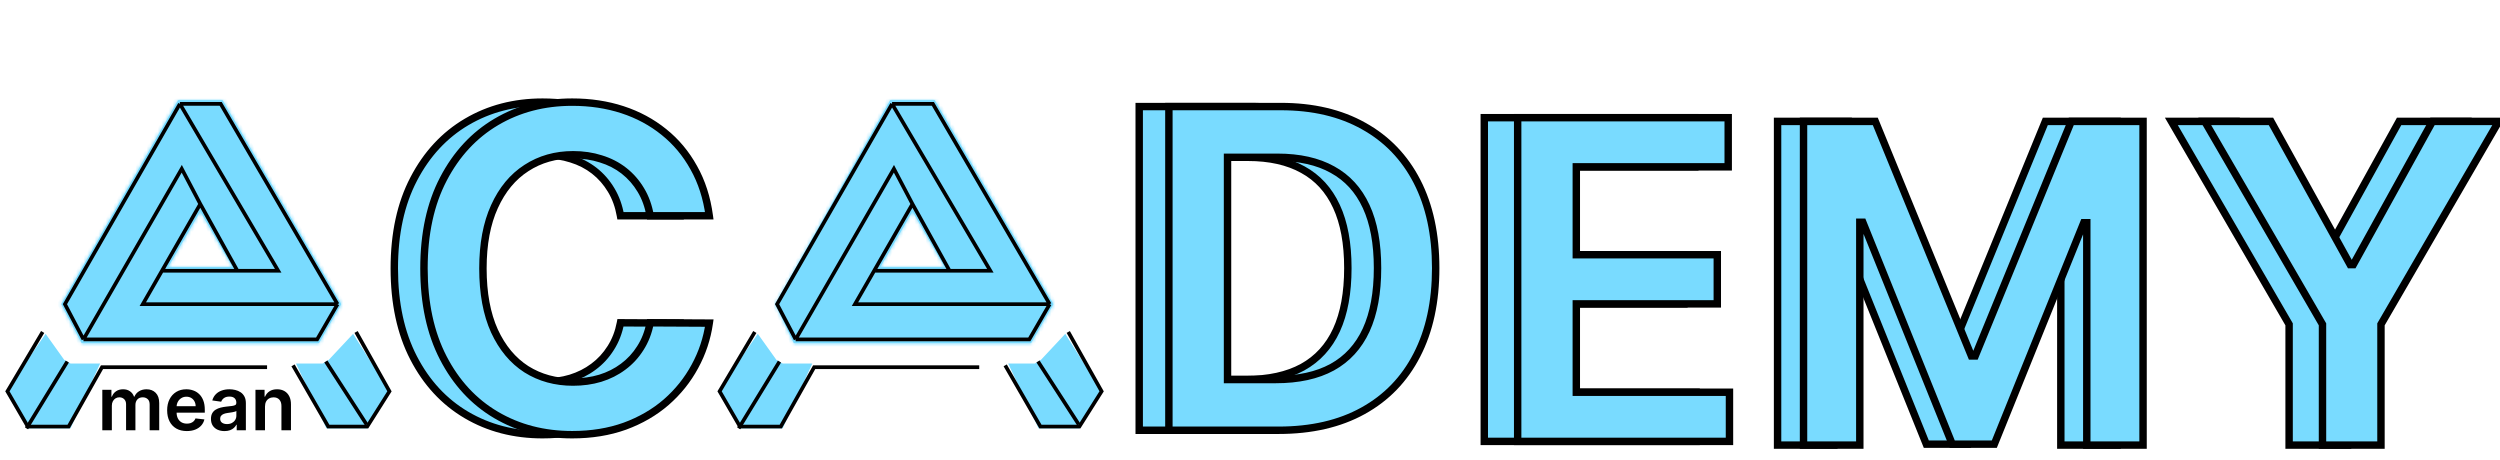 <svg width="674" height="124" viewBox="0 0 674 124" fill="none" xmlns="http://www.w3.org/2000/svg">
<mask id="path-1-inside-1_7_23" fill="#79dbff">
<path fill-rule="evenodd" clip-rule="evenodd" d="M60 27H48L16.5 82L22 92.5H86L92 82L60 27ZM62.66 72L54 57L45.34 72H62.66Z"/>
</mask>
<path fill-rule="evenodd" clip-rule="evenodd" d="M60 27H48L16.5 82L22 92.5H86L92 82L60 27ZM62.66 72L54 57L45.34 72H62.66Z" fill="#79dbff"/>
<path d="M48 27V26H47.42L47.132 26.503L48 27ZM60 27L60.864 26.497L60.575 26H60V27ZM16.5 82L15.632 81.503L15.36 81.979L15.614 82.464L16.5 82ZM22 92.5L21.114 92.964L21.395 93.5H22V92.5ZM86 92.5V93.5H86.58L86.868 92.996L86 92.5ZM92 82L92.868 82.496L93.154 81.996L92.864 81.497L92 82ZM54 57L54.866 56.5L54 55L53.134 56.5L54 57ZM62.66 72V73H64.392L63.526 71.5L62.66 72ZM45.34 72L44.474 71.5L43.608 73H45.34V72ZM48 28H60V26H48V28ZM17.368 82.497L48.868 27.497L47.132 26.503L15.632 81.503L17.368 82.497ZM22.886 92.036L17.386 81.536L15.614 82.464L21.114 92.964L22.886 92.036ZM86 91.5H22V93.5H86V91.5ZM91.132 81.504L85.132 92.004L86.868 92.996L92.868 82.496L91.132 81.504ZM59.136 27.503L91.136 82.503L92.864 81.497L60.864 26.497L59.136 27.503ZM53.134 57.5L61.794 72.5L63.526 71.5L54.866 56.5L53.134 57.5ZM46.206 72.5L54.866 57.5L53.134 56.5L44.474 71.5L46.206 72.5ZM62.66 71H45.34V73H62.66V71Z" fill="#79dbff" mask="url(#path-1-inside-1_7_23)"/>
<mask id="path-3-inside-2_7_23" fill="#79dbff">
<path fill-rule="evenodd" clip-rule="evenodd" d="M252 27H240L209 82L214 92.5H278L284 82L252 27ZM254.66 72L246 57L237.34 72H254.66Z"/>
</mask>
<path fill-rule="evenodd" clip-rule="evenodd" d="M252 27H240L209 82L214 92.5H278L284 82L252 27ZM254.66 72L246 57L237.34 72H254.66Z" fill="#79dbff"/>
<path d="M240 27V26H239.416L239.129 26.509L240 27ZM252 27L252.864 26.497L252.575 26H252V27ZM209 82L208.129 81.509L207.874 81.961L208.097 82.43L209 82ZM214 92.5L213.097 92.93L213.369 93.5H214V92.5ZM278 92.5V93.5H278.58L278.868 92.996L278 92.5ZM284 82L284.868 82.496L285.154 81.996L284.864 81.497L284 82ZM246 57L246.866 56.5L246 55L245.134 56.5L246 57ZM254.66 72V73H256.392L255.526 71.5L254.66 72ZM237.34 72L236.474 71.5L235.608 73H237.34V72ZM240 28H252V26H240V28ZM209.871 82.491L240.871 27.491L239.129 26.509L208.129 81.509L209.871 82.491ZM214.903 92.07L209.903 81.57L208.097 82.43L213.097 92.93L214.903 92.07ZM278 91.5H214V93.5H278V91.5ZM283.132 81.504L277.132 92.004L278.868 92.996L284.868 82.496L283.132 81.504ZM251.136 27.503L283.136 82.503L284.864 81.497L252.864 26.497L251.136 27.503ZM245.134 57.5L253.794 72.5L255.526 71.5L246.866 56.5L245.134 57.5ZM238.206 72.5L246.866 57.5L245.134 56.5L236.474 71.5L238.206 72.5ZM254.66 71H237.34V73H254.66V71Z" fill="#79dbff" mask="url(#path-3-inside-2_7_23)"/>
<path d="M204.305 90.867L208.893 97.291L208.955 97.377L209.046 97.431L210.746 98.431L210.864 98.5H211H218.222L210.679 115H199.783L194.095 105.52L204.305 90.867Z" fill="#79dbff" stroke="#79dbff"/>
<path d="M12.305 90.867L16.893 97.291L16.955 97.377L17.047 97.431L18.747 98.431L18.864 98.5H19H26.222L18.679 115H7.783L2.095 105.52L12.305 90.867Z" fill="#79dbff" stroke="#79dbff"/>
<path d="M287.123 90.814L281.015 97.342L280.968 97.392L280.909 97.428L279.259 98.428L279.14 98.5H279H272.586L280.318 115H290.717L296.413 105.507L287.123 90.814Z" fill="#79dbff" stroke="#79dbff"/>
<path d="M95.123 90.814L89.015 97.342L88.968 97.392L88.909 97.428L87.259 98.428L87.14 98.5H87H80.587L88.318 115H98.717L104.413 105.507L95.123 90.814Z" fill="#79dbff" stroke="#79dbff"/>
<line x1="199.147" y1="115.479" x2="210.147" y2="97.479" stroke="black" strokeWidth="2"/>
<line x1="7.147" y1="115.479" x2="18.147" y2="97.479" stroke="black" strokeWidth="2"/>
<line y1="-1" x2="20.248" y2="-1" transform="matrix(-0.543 -0.84 -0.84 0.543 290 115)" stroke="black" strokeWidth="2"/>
<line y1="-1" x2="20.248" y2="-1" transform="matrix(-0.543 -0.84 -0.84 0.543 98 115)" stroke="black" strokeWidth="2"/>
<path d="M183.22 58.173H167.282C166.828 55.56 165.99 53.244 164.768 51.227C163.547 49.182 162.027 47.449 160.208 46.028C158.39 44.608 156.316 43.543 153.987 42.832C151.686 42.094 149.2 41.724 146.529 41.724C141.785 41.724 137.581 42.918 133.916 45.304C130.251 47.662 127.382 51.128 125.308 55.702C123.234 60.247 122.197 65.801 122.197 72.364C122.197 79.04 123.234 84.665 125.308 89.239C127.41 93.784 130.279 97.222 133.916 99.551C137.581 101.852 141.771 103.003 146.487 103.003C149.1 103.003 151.544 102.662 153.816 101.98C156.118 101.27 158.177 100.233 159.995 98.869C161.842 97.506 163.39 95.829 164.64 93.841C165.919 91.852 166.799 89.579 167.282 87.023L183.22 87.108C182.623 91.256 181.331 95.148 179.342 98.784C177.382 102.42 174.811 105.631 171.629 108.415C168.447 111.17 164.726 113.33 160.464 114.892C156.203 116.426 151.473 117.193 146.274 117.193C138.603 117.193 131.757 115.418 125.734 111.866C119.711 108.315 114.967 103.188 111.501 96.483C108.035 89.778 106.302 81.739 106.302 72.364C106.302 62.96 108.049 54.92 111.544 48.244C115.038 41.54 119.797 36.412 125.819 32.861C131.842 29.31 138.66 27.534 146.274 27.534C151.132 27.534 155.649 28.216 159.825 29.579C164.001 30.943 167.723 32.946 170.99 35.588C174.257 38.202 176.941 41.412 179.044 45.219C181.174 48.997 182.566 53.315 183.22 58.173Z" fill="#79dbff"/>
<path d="M183.22 58.173V59.173H184.363L184.211 58.04L183.22 58.173ZM167.282 58.173L166.297 58.345L166.441 59.173H167.282V58.173ZM164.768 51.227L163.91 51.74L163.913 51.745L164.768 51.227ZM160.208 46.028L160.824 45.24L160.208 46.028ZM153.987 42.832L153.681 43.785L153.688 43.787L153.695 43.789L153.987 42.832ZM133.916 45.304L134.457 46.145L134.462 46.142L133.916 45.304ZM125.308 55.702L126.218 56.117L126.219 56.115L125.308 55.702ZM125.308 89.239L124.397 89.652L124.4 89.658L125.308 89.239ZM133.916 99.551L133.376 100.393L133.384 100.398L133.916 99.551ZM153.816 101.98L154.104 102.938L154.111 102.936L153.816 101.98ZM159.995 98.869L159.401 98.065L159.395 98.069L159.995 98.869ZM164.64 93.841L163.799 93.3L163.794 93.309L164.64 93.841ZM167.282 87.023L167.288 86.023L166.454 86.018L166.3 86.837L167.282 87.023ZM183.22 87.108L184.21 87.25L184.373 86.114L183.225 86.108L183.22 87.108ZM179.342 98.784L178.465 98.304L178.462 98.31L179.342 98.784ZM171.629 108.415L172.284 109.171L172.287 109.167L171.629 108.415ZM160.464 114.892L160.803 115.833L160.808 115.831L160.464 114.892ZM125.734 111.866L126.242 111.005L125.734 111.866ZM111.501 96.483L110.613 96.942L111.501 96.483ZM111.544 48.244L112.43 48.708L112.43 48.706L111.544 48.244ZM125.819 32.861L125.311 31.999L125.819 32.861ZM159.825 29.579L160.135 28.629H160.135L159.825 29.579ZM170.99 35.588L170.361 36.366L170.365 36.369L170.99 35.588ZM179.044 45.219L178.168 45.702L178.173 45.71L179.044 45.219ZM183.22 57.173H167.282V59.173H183.22V57.173ZM168.268 58.002C167.794 55.281 166.917 52.845 165.623 50.709L163.913 51.745C165.062 53.643 165.861 55.838 166.297 58.345L168.268 58.002ZM165.627 50.715C164.344 48.567 162.743 46.739 160.824 45.24L159.593 46.816C161.311 48.158 162.749 49.797 163.91 51.74L165.627 50.715ZM160.824 45.24C158.904 43.74 156.719 42.62 154.278 41.876L153.695 43.789C155.914 44.465 157.877 45.476 159.593 46.816L160.824 45.24ZM154.292 41.88C151.883 41.107 149.293 40.724 146.529 40.724V42.724C149.107 42.724 151.489 43.081 153.681 43.785L154.292 41.88ZM146.529 40.724C141.609 40.724 137.211 41.965 133.37 44.466L134.462 46.142C137.95 43.87 141.962 42.724 146.529 42.724V40.724ZM133.375 44.463C129.525 46.94 126.538 50.567 124.397 55.289L126.219 56.115C128.225 51.689 130.978 48.384 134.457 46.145L133.375 44.463ZM124.398 55.287C122.249 59.996 121.197 65.701 121.197 72.364H123.197C123.197 65.901 124.219 60.498 126.218 56.117L124.398 55.287ZM121.197 72.364C121.197 79.138 122.248 84.913 124.397 89.652L126.219 88.826C124.22 84.417 123.197 78.942 123.197 72.364H121.197ZM124.4 89.658C126.569 94.349 129.555 97.945 133.376 100.393L134.455 98.709C131.004 96.498 128.251 93.22 126.216 88.819L124.4 89.658ZM133.384 100.398C137.222 102.808 141.6 104.003 146.487 104.003V102.003C141.942 102.003 137.939 100.896 134.448 98.704L133.384 100.398ZM146.487 104.003C149.188 104.003 151.729 103.65 154.104 102.938L153.529 101.022C151.358 101.673 149.013 102.003 146.487 102.003V104.003ZM154.111 102.936C156.516 102.194 158.68 101.106 160.595 99.669L159.395 98.069C157.675 99.36 155.719 100.346 153.521 101.025L154.111 102.936ZM160.589 99.674C162.539 98.234 164.172 96.465 165.487 94.373L163.794 93.309C162.609 95.194 161.145 96.777 159.401 98.065L160.589 99.674ZM165.481 94.382C166.836 92.274 167.761 89.879 168.265 87.208L166.3 86.837C165.838 89.28 165.001 91.43 163.799 93.3L165.481 94.382ZM167.277 88.023L183.214 88.108L183.225 86.108L167.288 86.023L167.277 88.023ZM182.23 86.966C181.65 90.996 180.395 94.774 178.465 98.304L180.219 99.264C182.266 95.522 183.596 91.515 184.21 87.25L182.23 86.966ZM178.462 98.31C176.56 101.838 174.064 104.955 170.97 107.662L172.287 109.167C175.557 106.306 178.204 103.003 180.222 99.259L178.462 98.31ZM170.974 107.659C167.891 110.329 164.276 112.429 160.12 113.953L160.808 115.831C165.175 114.23 169.003 112.012 172.284 109.171L170.974 107.659ZM160.125 113.951C155.987 115.441 151.374 116.193 146.274 116.193V118.193C151.571 118.193 156.418 117.411 160.803 115.833L160.125 113.951ZM146.274 116.193C138.764 116.193 132.096 114.457 126.242 111.005L125.226 112.728C131.417 116.378 138.443 118.193 146.274 118.193V116.193ZM126.242 111.005C120.394 107.557 115.776 102.575 112.389 96.024L110.613 96.942C114.158 103.8 119.028 109.074 125.226 112.728L126.242 111.005ZM112.389 96.024C109.013 89.491 107.302 81.617 107.302 72.364H105.302C105.302 81.861 107.058 90.065 110.613 96.942L112.389 96.024ZM107.302 72.364C107.302 63.083 109.027 55.21 112.43 48.708L110.658 47.781C107.072 54.631 105.302 62.838 105.302 72.364H107.302ZM112.43 48.706C115.846 42.154 120.479 37.171 126.327 33.722L125.311 31.999C119.114 35.653 114.23 40.926 110.657 47.782L112.43 48.706ZM126.327 33.722C132.182 30.27 138.822 28.534 146.274 28.534V26.534C138.498 26.534 131.501 28.349 125.311 31.999L126.327 33.722ZM146.274 28.534C151.037 28.534 155.449 29.203 159.515 30.53L160.135 28.629C155.849 27.229 151.226 26.534 146.274 26.534V28.534ZM159.515 30.53C163.58 31.858 167.193 33.804 170.361 36.366L171.619 34.81C168.252 32.088 164.422 30.029 160.135 28.629L159.515 30.53ZM170.365 36.369C173.526 38.898 176.127 42.005 178.168 45.702L179.919 44.735C177.756 40.819 174.988 37.506 171.614 34.807L170.365 36.369ZM178.173 45.71C180.233 49.364 181.59 53.558 182.229 58.307L184.211 58.04C183.543 53.072 182.115 48.63 179.915 44.728L178.173 45.71Z" fill="black"/>
<path d="M191.22 58.173H175.282C174.828 55.56 173.99 53.244 172.768 51.227C171.547 49.182 170.027 47.449 168.208 46.028C166.39 44.608 164.316 43.543 161.987 42.832C159.686 42.094 157.2 41.724 154.529 41.724C149.785 41.724 145.581 42.918 141.916 45.304C138.251 47.662 135.382 51.128 133.308 55.702C131.234 60.247 130.197 65.801 130.197 72.364C130.197 79.04 131.234 84.665 133.308 89.239C135.41 93.784 138.279 97.222 141.916 99.551C145.581 101.852 149.771 103.003 154.487 103.003C157.1 103.003 159.544 102.662 161.816 101.98C164.118 101.27 166.177 100.233 167.995 98.869C169.842 97.506 171.39 95.829 172.64 93.841C173.919 91.852 174.799 89.579 175.282 87.023L191.22 87.108C190.623 91.256 189.331 95.148 187.342 98.784C185.382 102.42 182.811 105.631 179.629 108.415C176.447 111.17 172.726 113.33 168.464 114.892C164.203 116.426 159.473 117.193 154.274 117.193C146.603 117.193 139.757 115.418 133.734 111.866C127.711 108.315 122.967 103.188 119.501 96.483C116.035 89.778 114.302 81.739 114.302 72.364C114.302 62.96 116.049 54.92 119.544 48.244C123.038 41.54 127.797 36.412 133.819 32.861C139.842 29.31 146.66 27.534 154.274 27.534C159.132 27.534 163.649 28.216 167.825 29.579C172.001 30.943 175.723 32.946 178.99 35.588C182.257 38.202 184.941 41.412 187.044 45.219C189.174 48.997 190.566 53.315 191.22 58.173Z" fill="#79dbff"/>
<path d="M191.22 58.173V59.173H192.363L192.211 58.04L191.22 58.173ZM175.282 58.173L174.297 58.345L174.441 59.173H175.282V58.173ZM172.768 51.227L171.91 51.74L171.913 51.745L172.768 51.227ZM168.208 46.028L168.824 45.24L168.208 46.028ZM161.987 42.832L161.681 43.785L161.688 43.787L161.695 43.789L161.987 42.832ZM141.916 45.304L142.457 46.145L142.462 46.142L141.916 45.304ZM133.308 55.702L134.218 56.117L134.219 56.115L133.308 55.702ZM133.308 89.239L132.397 89.652L132.4 89.658L133.308 89.239ZM141.916 99.551L141.376 100.393L141.384 100.398L141.916 99.551ZM161.816 101.98L162.104 102.938L162.111 102.936L161.816 101.98ZM167.995 98.869L167.401 98.065L167.395 98.069L167.995 98.869ZM172.64 93.841L171.799 93.3L171.794 93.309L172.64 93.841ZM175.282 87.023L175.288 86.023L174.454 86.018L174.3 86.837L175.282 87.023ZM191.22 87.108L192.21 87.25L192.373 86.114L191.225 86.108L191.22 87.108ZM187.342 98.784L186.465 98.304L186.462 98.31L187.342 98.784ZM179.629 108.415L180.284 109.171L180.287 109.167L179.629 108.415ZM168.464 114.892L168.803 115.833L168.808 115.831L168.464 114.892ZM133.734 111.866L134.242 111.005L133.734 111.866ZM119.501 96.483L118.613 96.942L119.501 96.483ZM119.544 48.244L120.43 48.708L120.43 48.706L119.544 48.244ZM133.819 32.861L133.311 31.999L133.819 32.861ZM167.825 29.579L168.135 28.629H168.135L167.825 29.579ZM178.99 35.588L178.361 36.366L178.365 36.369L178.99 35.588ZM187.044 45.219L186.168 45.702L186.173 45.71L187.044 45.219ZM191.22 57.173H175.282V59.173H191.22V57.173ZM176.268 58.002C175.794 55.281 174.917 52.845 173.623 50.709L171.913 51.745C173.062 53.643 173.861 55.838 174.297 58.345L176.268 58.002ZM173.627 50.715C172.344 48.567 170.743 46.739 168.824 45.24L167.593 46.816C169.311 48.158 170.749 49.797 171.91 51.74L173.627 50.715ZM168.824 45.24C166.904 43.74 164.719 42.62 162.278 41.876L161.695 43.789C163.914 44.465 165.877 45.476 167.593 46.816L168.824 45.24ZM162.292 41.88C159.883 41.107 157.293 40.724 154.529 40.724V42.724C157.107 42.724 159.489 43.081 161.681 43.785L162.292 41.88ZM154.529 40.724C149.609 40.724 145.211 41.965 141.37 44.466L142.462 46.142C145.95 43.87 149.962 42.724 154.529 42.724V40.724ZM141.375 44.463C137.525 46.94 134.538 50.567 132.397 55.289L134.219 56.115C136.225 51.689 138.978 48.384 142.457 46.145L141.375 44.463ZM132.398 55.287C130.249 59.996 129.197 65.701 129.197 72.364H131.197C131.197 65.901 132.219 60.498 134.218 56.117L132.398 55.287ZM129.197 72.364C129.197 79.138 130.248 84.913 132.397 89.652L134.219 88.826C132.22 84.417 131.197 78.942 131.197 72.364H129.197ZM132.4 89.658C134.569 94.349 137.555 97.945 141.376 100.393L142.455 98.709C139.004 96.498 136.251 93.22 134.216 88.819L132.4 89.658ZM141.384 100.398C145.222 102.808 149.6 104.003 154.487 104.003V102.003C149.942 102.003 145.939 100.896 142.448 98.704L141.384 100.398ZM154.487 104.003C157.188 104.003 159.729 103.65 162.104 102.938L161.529 101.022C159.358 101.673 157.013 102.003 154.487 102.003V104.003ZM162.111 102.936C164.516 102.194 166.68 101.106 168.595 99.669L167.395 98.069C165.675 99.36 163.719 100.346 161.521 101.025L162.111 102.936ZM168.589 99.674C170.539 98.234 172.172 96.465 173.487 94.373L171.794 93.309C170.609 95.194 169.145 96.777 167.401 98.065L168.589 99.674ZM173.481 94.382C174.836 92.274 175.761 89.879 176.265 87.208L174.3 86.837C173.838 89.28 173.001 91.43 171.799 93.3L173.481 94.382ZM175.277 88.023L191.214 88.108L191.225 86.108L175.288 86.023L175.277 88.023ZM190.23 86.966C189.65 90.996 188.395 94.774 186.465 98.304L188.219 99.264C190.266 95.522 191.596 91.515 192.21 87.25L190.23 86.966ZM186.462 98.31C184.56 101.838 182.064 104.955 178.97 107.662L180.287 109.167C183.557 106.306 186.204 103.003 188.222 99.259L186.462 98.31ZM178.974 107.659C175.891 110.329 172.276 112.429 168.12 113.953L168.808 115.831C173.175 114.23 177.003 112.012 180.284 109.171L178.974 107.659ZM168.125 113.951C163.987 115.441 159.374 116.193 154.274 116.193V118.193C159.571 118.193 164.418 117.411 168.803 115.833L168.125 113.951ZM154.274 116.193C146.764 116.193 140.096 114.457 134.242 111.005L133.226 112.728C139.417 116.378 146.443 118.193 154.274 118.193V116.193ZM134.242 111.005C128.394 107.557 123.776 102.575 120.389 96.024L118.613 96.942C122.158 103.8 127.028 109.074 133.226 112.728L134.242 111.005ZM120.389 96.024C117.013 89.491 115.302 81.617 115.302 72.364H113.302C113.302 81.861 115.058 90.065 118.613 96.942L120.389 96.024ZM115.302 72.364C115.302 63.083 117.027 55.21 120.43 48.708L118.658 47.781C115.072 54.631 113.302 62.838 113.302 72.364H115.302ZM120.43 48.706C123.846 42.154 128.479 37.171 134.327 33.722L133.311 31.999C127.114 35.653 122.23 40.926 118.657 47.782L120.43 48.706ZM134.327 33.722C140.182 30.27 146.822 28.534 154.274 28.534V26.534C146.498 26.534 139.501 28.349 133.311 31.999L134.327 33.722ZM154.274 28.534C159.037 28.534 163.449 29.203 167.515 30.53L168.135 28.629C163.849 27.229 159.226 26.534 154.274 26.534V28.534ZM167.515 30.53C171.58 31.858 175.193 33.804 178.361 36.366L179.619 34.81C176.252 32.088 172.422 30.029 168.135 28.629L167.515 30.53ZM178.365 36.369C181.526 38.898 184.127 42.005 186.168 45.702L187.919 44.735C185.756 40.819 182.988 37.506 179.614 34.807L178.365 36.369ZM186.173 45.71C188.233 49.364 189.59 53.558 190.229 58.307L192.211 58.04C191.543 53.072 190.115 48.63 187.915 44.728L186.173 45.71Z" fill="black"/>
<path d="M336.705 116H307.131V28.727H337.302C345.967 28.727 353.41 30.474 359.631 33.969C365.881 37.435 370.683 42.42 374.035 48.926C377.387 55.432 379.063 63.216 379.063 72.278C379.063 81.369 377.373 89.182 373.992 95.716C370.64 102.25 365.796 107.264 359.461 110.759C353.154 114.253 345.569 116 336.705 116ZM322.941 102.321H335.938C342.018 102.321 347.089 101.213 351.151 98.997C355.214 96.753 358.268 93.415 360.313 88.983C362.359 84.523 363.381 78.954 363.381 72.278C363.381 65.602 362.359 60.062 360.313 55.659C358.268 51.227 355.242 47.918 351.237 45.73C347.259 43.514 342.316 42.406 336.407 42.406H322.941V102.321Z" fill="#79dbff"/>
<path d="M307.131 116H306.131V117H307.131V116ZM307.131 28.727V27.727H306.131V28.727H307.131ZM359.631 33.969L359.142 34.841L359.146 34.843L359.631 33.969ZM374.035 48.926L373.146 49.384L374.035 48.926ZM373.992 95.716L373.104 95.256L373.102 95.259L373.992 95.716ZM359.461 110.759L358.978 109.883L358.976 109.884L359.461 110.759ZM322.941 102.321H321.941V103.321H322.941V102.321ZM351.151 98.997L351.63 99.875L351.635 99.873L351.151 98.997ZM360.313 88.983L361.221 89.402L361.222 89.4L360.313 88.983ZM360.313 55.659L359.405 56.078L359.406 56.08L360.313 55.659ZM351.237 45.73L350.75 46.604L350.757 46.608L351.237 45.73ZM322.941 42.406V41.406H321.941V42.406H322.941ZM336.705 115H307.131V117H336.705V115ZM308.131 116V28.727H306.131V116H308.131ZM307.131 29.727H337.302V27.727H307.131V29.727ZM337.302 29.727C345.832 29.727 353.099 31.447 359.142 34.841L360.121 33.097C353.721 29.502 346.102 27.727 337.302 27.727V29.727ZM359.146 34.843C365.219 38.211 369.882 43.05 373.146 49.384L374.924 48.468C371.483 41.791 366.544 36.658 360.116 33.094L359.146 34.843ZM373.146 49.384C376.41 55.718 378.063 63.338 378.063 72.278H380.063C380.063 63.094 378.364 55.145 374.924 48.468L373.146 49.384ZM378.063 72.278C378.063 81.246 376.396 88.894 373.104 95.256L374.88 96.175C378.35 89.47 380.063 81.492 380.063 72.278H378.063ZM373.102 95.259C369.84 101.619 365.136 106.486 358.978 109.883L359.944 111.634C366.456 108.042 371.44 102.881 374.882 96.172L373.102 95.259ZM358.976 109.884C352.848 113.279 345.438 115 336.705 115V117C345.7 117 353.46 115.227 359.946 111.633L358.976 109.884ZM322.941 103.321H335.938V101.321H322.941V103.321ZM335.938 103.321C342.134 103.321 347.382 102.192 351.63 99.875L350.672 98.119C346.796 100.234 341.901 101.321 335.938 101.321V103.321ZM351.635 99.873C355.894 97.52 359.091 94.017 361.221 89.402L359.405 88.564C357.444 92.813 354.534 95.986 350.668 98.122L351.635 99.873ZM361.222 89.4C363.345 84.771 364.381 79.049 364.381 72.278H362.381C362.381 78.86 361.372 84.275 359.404 88.566L361.222 89.4ZM364.381 72.278C364.381 65.508 363.345 59.813 361.22 55.238L359.406 56.08C361.372 60.312 362.381 65.696 362.381 72.278H364.381ZM361.221 55.24C359.092 50.628 355.923 47.15 351.716 44.852L350.757 46.608C354.561 48.685 357.443 51.827 359.405 56.078L361.221 55.24ZM351.723 44.856C347.559 42.537 342.437 41.406 336.407 41.406V43.406C342.195 43.406 346.959 44.492 350.75 46.604L351.723 44.856ZM336.407 41.406H322.941V43.406H336.407V41.406ZM321.941 42.406V102.321H323.941V42.406H321.941Z" fill="black"/>
<path d="M344.705 116H315.131V28.727H345.302C353.967 28.727 361.41 30.474 367.631 33.969C373.881 37.435 378.683 42.42 382.035 48.926C385.387 55.432 387.063 63.216 387.063 72.278C387.063 81.369 385.373 89.182 381.992 95.716C378.64 102.25 373.796 107.264 367.461 110.759C361.154 114.253 353.569 116 344.705 116ZM330.941 102.321H343.938C350.018 102.321 355.089 101.213 359.151 98.997C363.214 96.753 366.268 93.415 368.313 88.983C370.359 84.523 371.381 78.954 371.381 72.278C371.381 65.602 370.359 60.062 368.313 55.659C366.268 51.227 363.242 47.918 359.237 45.73C355.259 43.514 350.316 42.406 344.407 42.406H330.941V102.321Z" fill="#79dbff"/>
<path d="M315.131 116H314.131V117H315.131V116ZM315.131 28.727V27.727H314.131V28.727H315.131ZM367.631 33.969L367.142 34.841L367.146 34.843L367.631 33.969ZM382.035 48.926L381.146 49.384L382.035 48.926ZM381.992 95.716L381.104 95.256L381.102 95.259L381.992 95.716ZM367.461 110.759L366.978 109.883L366.976 109.884L367.461 110.759ZM330.941 102.321H329.941V103.321H330.941V102.321ZM359.151 98.997L359.63 99.875L359.635 99.873L359.151 98.997ZM368.313 88.983L369.221 89.402L369.222 89.4L368.313 88.983ZM368.313 55.659L367.405 56.078L367.406 56.08L368.313 55.659ZM359.237 45.73L358.75 46.604L358.757 46.608L359.237 45.73ZM330.941 42.406V41.406H329.941V42.406H330.941ZM344.705 115H315.131V117H344.705V115ZM316.131 116V28.727H314.131V116H316.131ZM315.131 29.727H345.302V27.727H315.131V29.727ZM345.302 29.727C353.832 29.727 361.099 31.447 367.142 34.841L368.121 33.097C361.721 29.502 354.102 27.727 345.302 27.727V29.727ZM367.146 34.843C373.219 38.211 377.882 43.05 381.146 49.384L382.924 48.468C379.483 41.791 374.544 36.658 368.116 33.094L367.146 34.843ZM381.146 49.384C384.41 55.718 386.063 63.338 386.063 72.278H388.063C388.063 63.094 386.364 55.145 382.924 48.468L381.146 49.384ZM386.063 72.278C386.063 81.246 384.396 88.894 381.104 95.256L382.88 96.175C386.35 89.47 388.063 81.492 388.063 72.278H386.063ZM381.102 95.259C377.84 101.619 373.136 106.486 366.978 109.883L367.944 111.634C374.456 108.042 379.44 102.881 382.882 96.172L381.102 95.259ZM366.976 109.884C360.848 113.279 353.438 115 344.705 115V117C353.7 117 361.46 115.227 367.946 111.633L366.976 109.884ZM330.941 103.321H343.938V101.321H330.941V103.321ZM343.938 103.321C350.134 103.321 355.382 102.192 359.63 99.875L358.672 98.119C354.796 100.234 349.901 101.321 343.938 101.321V103.321ZM359.635 99.873C363.894 97.52 367.091 94.017 369.221 89.402L367.405 88.564C365.444 92.813 362.534 95.986 358.668 98.122L359.635 99.873ZM369.222 89.4C371.345 84.771 372.381 79.049 372.381 72.278H370.381C370.381 78.86 369.372 84.275 367.404 88.566L369.222 89.4ZM372.381 72.278C372.381 65.508 371.345 59.813 369.22 55.238L367.406 56.08C369.372 60.312 370.381 65.696 370.381 72.278H372.381ZM369.221 55.24C367.092 50.628 363.923 47.15 359.716 44.852L358.757 46.608C362.561 48.685 365.443 51.827 367.405 56.078L369.221 55.24ZM359.723 44.856C355.559 42.537 350.437 41.406 344.407 41.406V43.406C350.195 43.406 354.959 44.492 358.75 46.604L359.723 44.856ZM344.407 41.406H330.941V43.406H344.407V41.406ZM329.941 42.406V102.321H331.941V42.406H329.941Z" fill="black"/>
<path d="M400.163 119V31.727H456.924V44.98H415.972V68.673H453.984V81.926H415.972V105.747H457.265V119H400.163Z" fill="#79dbff"/>
<path d="M400.163 119H399.163V120H400.163V119ZM400.163 31.727V30.727H399.163V31.727H400.163ZM456.924 31.727H457.924V30.727H456.924V31.727ZM456.924 44.98V45.98H457.924V44.98H456.924ZM415.972 44.98V43.98H414.972V44.98H415.972ZM415.972 68.673H414.972V69.673H415.972V68.673ZM453.984 68.673H454.984V67.673H453.984V68.673ZM453.984 81.926V82.926H454.984V81.926H453.984ZM415.972 81.926V80.926H414.972V81.926H415.972ZM415.972 105.747H414.972V106.747H415.972V105.747ZM457.265 105.747H458.265V104.747H457.265V105.747ZM457.265 119V120H458.265V119H457.265ZM401.163 119V31.727H399.163V119H401.163ZM400.163 32.727H456.924V30.727H400.163V32.727ZM455.924 31.727V44.98H457.924V31.727H455.924ZM456.924 43.98H415.972V45.98H456.924V43.98ZM414.972 44.98V68.673H416.972V44.98H414.972ZM415.972 69.673H453.984V67.673H415.972V69.673ZM452.984 68.673V81.926H454.984V68.673H452.984ZM453.984 80.926H415.972V82.926H453.984V80.926ZM414.972 81.926V105.747H416.972V81.926H414.972ZM415.972 106.747H457.265V104.747H415.972V106.747ZM456.265 105.747V119H458.265V105.747H456.265ZM457.265 118H400.163V120H457.265V118Z" fill="black"/>
<path d="M409.163 119V31.727H465.924V44.98H424.972V68.673H462.984V81.926H424.972V105.747H466.265V119H409.163Z" fill="#79dbff"/>
<path d="M409.163 119H408.163V120H409.163V119ZM409.163 31.727V30.727H408.163V31.727H409.163ZM465.924 31.727H466.924V30.727H465.924V31.727ZM465.924 44.98V45.98H466.924V44.98H465.924ZM424.972 44.98V43.98H423.972V44.98H424.972ZM424.972 68.673H423.972V69.673H424.972V68.673ZM462.984 68.673H463.984V67.673H462.984V68.673ZM462.984 81.926V82.926H463.984V81.926H462.984ZM424.972 81.926V80.926H423.972V81.926H424.972ZM424.972 105.747H423.972V106.747H424.972V105.747ZM466.265 105.747H467.265V104.747H466.265V105.747ZM466.265 119V120H467.265V119H466.265ZM410.163 119V31.727H408.163V119H410.163ZM409.163 32.727H465.924V30.727H409.163V32.727ZM464.924 31.727V44.98H466.924V31.727H464.924ZM465.924 43.98H424.972V45.98H465.924V43.98ZM423.972 44.98V68.673H425.972V44.98H423.972ZM424.972 69.673H462.984V67.673H424.972V69.673ZM461.984 68.673V81.926H463.984V68.673H461.984ZM462.984 80.926H424.972V82.926H462.984V80.926ZM423.972 81.926V105.747H425.972V81.926H423.972ZM424.972 106.747H466.265V104.747H424.972V106.747ZM465.265 105.747V119H467.265V105.747H465.265ZM466.265 118H409.163V120H466.265V118Z" fill="black"/>
<path d="M479.233 32.727H498.58L524.489 95.966H525.511L551.42 32.727H570.767V120H555.597V60.043H554.787L530.668 119.744H519.332L495.213 59.915H494.403V120H479.233V32.727Z" fill="#79dbff"/>
<path d="M479.233 32.727V31.727H478.233V32.727H479.233ZM498.58 32.727L499.505 32.348L499.251 31.727H498.58V32.727ZM524.489 95.966L523.563 96.345L523.818 96.966H524.489V95.966ZM525.511 95.966V96.966H526.182L526.437 96.345L525.511 95.966ZM551.42 32.727V31.727H550.749L550.495 32.348L551.42 32.727ZM570.767 32.727H571.767V31.727H570.767V32.727ZM570.767 120V121H571.767V120H570.767ZM555.597 120H554.597V121H555.597V120ZM555.597 60.043H556.597V59.043H555.597V60.043ZM554.787 60.043V59.043H554.112L553.86 59.668L554.787 60.043ZM530.668 119.744V120.744H531.342L531.595 120.119L530.668 119.744ZM519.332 119.744L518.405 120.118L518.657 120.744H519.332V119.744ZM495.213 59.915L496.141 59.541L495.888 58.915H495.213V59.915ZM494.403 59.915V58.915H493.403V59.915H494.403ZM494.403 120V121H495.403V120H494.403ZM479.233 120H478.233V121H479.233V120ZM479.233 33.727H498.58V31.727H479.233V33.727ZM497.654 33.106L523.563 96.345L525.414 95.587L499.505 32.348L497.654 33.106ZM524.489 96.966H525.511V94.966H524.489V96.966ZM526.437 96.345L552.346 33.106L550.495 32.348L524.586 95.587L526.437 96.345ZM551.42 33.727H570.767V31.727H551.42V33.727ZM569.767 32.727V120H571.767V32.727H569.767ZM570.767 119H555.597V121H570.767V119ZM556.597 120V60.043H554.597V120H556.597ZM555.597 59.043H554.787V61.043H555.597V59.043ZM553.86 59.668L529.74 119.37L531.595 120.119L555.714 60.417L553.86 59.668ZM530.668 118.744H519.332V120.744H530.668V118.744ZM520.26 119.37L496.141 59.541L494.286 60.289L518.405 120.118L520.26 119.37ZM495.213 58.915H494.403V60.915H495.213V58.915ZM493.403 59.915V120H495.403V59.915H493.403ZM494.403 119H479.233V121H494.403V119ZM480.233 120V32.727H478.233V120H480.233Z" fill="black"/>
<path d="M486.233 32.727H505.58L531.489 95.966H532.511L558.42 32.727H577.767V120H562.597V60.043H561.787L537.668 119.744H526.332L502.213 59.915H501.403V120H486.233V32.727Z" fill="#79dbff"/>
<path d="M486.233 32.727V31.727H485.233V32.727H486.233ZM505.58 32.727L506.505 32.348L506.251 31.727H505.58V32.727ZM531.489 95.966L530.563 96.345L530.818 96.966H531.489V95.966ZM532.511 95.966V96.966H533.182L533.437 96.345L532.511 95.966ZM558.42 32.727V31.727H557.749L557.495 32.348L558.42 32.727ZM577.767 32.727H578.767V31.727H577.767V32.727ZM577.767 120V121H578.767V120H577.767ZM562.597 120H561.597V121H562.597V120ZM562.597 60.043H563.597V59.043H562.597V60.043ZM561.787 60.043V59.043H561.112L560.86 59.668L561.787 60.043ZM537.668 119.744V120.744H538.342L538.595 120.119L537.668 119.744ZM526.332 119.744L525.405 120.118L525.657 120.744H526.332V119.744ZM502.213 59.915L503.141 59.541L502.888 58.915H502.213V59.915ZM501.403 59.915V58.915H500.403V59.915H501.403ZM501.403 120V121H502.403V120H501.403ZM486.233 120H485.233V121H486.233V120ZM486.233 33.727H505.58V31.727H486.233V33.727ZM504.654 33.106L530.563 96.345L532.414 95.587L506.505 32.348L504.654 33.106ZM531.489 96.966H532.511V94.966H531.489V96.966ZM533.437 96.345L559.346 33.106L557.495 32.348L531.586 95.587L533.437 96.345ZM558.42 33.727H577.767V31.727H558.42V33.727ZM576.767 32.727V120H578.767V32.727H576.767ZM577.767 119H562.597V121H577.767V119ZM563.597 120V60.043H561.597V120H563.597ZM562.597 59.043H561.787V61.043H562.597V59.043ZM560.86 59.668L536.74 119.37L538.595 120.119L562.714 60.417L560.86 59.668ZM537.668 118.744H526.332V120.744H537.668V118.744ZM527.26 119.37L503.141 59.541L501.286 60.289L525.405 120.118L527.26 119.37ZM502.213 58.915H501.403V60.915H502.213V58.915ZM500.403 59.915V120H502.403V59.915H500.403ZM501.403 119H486.233V121H501.403V119ZM487.233 120V32.727H485.233V120H487.233Z" fill="black"/>
<path d="M585.396 32.727H603.251L624.6 71.335H625.453L646.802 32.727H664.657L632.91 87.443V120H617.143V87.443L585.396 32.727Z" fill="#79dbff"/>
<path d="M585.396 32.727V31.727H583.66L584.531 33.229L585.396 32.727ZM603.251 32.727L604.126 32.243L603.841 31.727H603.251V32.727ZM624.6 71.335L623.725 71.819L624.011 72.335H624.6V71.335ZM625.453 71.335V72.335H626.042L626.328 71.819L625.453 71.335ZM646.802 32.727V31.727H646.212L645.927 32.243L646.802 32.727ZM664.657 32.727L665.522 33.229L666.394 31.727H664.657V32.727ZM632.91 87.443L632.045 86.941L631.91 87.174V87.443H632.91ZM632.91 120V121H633.91V120H632.91ZM617.143 120H616.143V121H617.143V120ZM617.143 87.443H618.143V87.174L618.008 86.941L617.143 87.443ZM585.396 33.727H603.251V31.727H585.396V33.727ZM602.376 33.211L623.725 71.819L625.476 70.851L604.126 32.243L602.376 33.211ZM624.6 72.335H625.453V70.335H624.6V72.335ZM626.328 71.819L647.677 33.211L645.927 32.243L624.578 70.851L626.328 71.819ZM646.802 33.727H664.657V31.727H646.802V33.727ZM663.792 32.225L632.045 86.941L633.775 87.945L665.522 33.229L663.792 32.225ZM631.91 87.443V120H633.91V87.443H631.91ZM632.91 119H617.143V121H632.91V119ZM618.143 120V87.443H616.143V120H618.143ZM618.008 86.941L586.261 32.225L584.531 33.229L616.278 87.945L618.008 86.941Z" fill="black"/>
<path d="M594.396 32.727H612.251L633.6 71.335H634.453L655.802 32.727H673.657L641.91 87.443V120H626.143V87.443L594.396 32.727Z" fill="#79dbff"/>
<path d="M594.396 32.727V31.727H592.66L593.531 33.229L594.396 32.727ZM612.251 32.727L613.126 32.243L612.841 31.727H612.251V32.727ZM633.6 71.335L632.725 71.819L633.011 72.335H633.6V71.335ZM634.453 71.335V72.335H635.042L635.328 71.819L634.453 71.335ZM655.802 32.727V31.727H655.212L654.927 32.243L655.802 32.727ZM673.657 32.727L674.522 33.229L675.394 31.727H673.657V32.727ZM641.91 87.443L641.045 86.941L640.91 87.174V87.443H641.91ZM641.91 120V121H642.91V120H641.91ZM626.143 120H625.143V121H626.143V120ZM626.143 87.443H627.143V87.174L627.008 86.941L626.143 87.443ZM594.396 33.727H612.251V31.727H594.396V33.727ZM611.376 33.211L632.725 71.819L634.476 70.851L613.126 32.243L611.376 33.211ZM633.6 72.335H634.453V70.335H633.6V72.335ZM635.328 71.819L656.677 33.211L654.927 32.243L633.578 70.851L635.328 71.819ZM655.802 33.727H673.657V31.727H655.802V33.727ZM672.792 32.225L641.045 86.941L642.775 87.945L674.522 33.229L672.792 32.225ZM640.91 87.443V120H642.91V87.443H640.91ZM641.91 119H626.143V121H641.91V119ZM627.143 120V87.443H625.143V120H627.143ZM627.008 86.941L595.261 32.225L593.531 33.229L625.278 87.945L627.008 86.941Z" fill="black"/>
<path d="M240.5 28L209.5 82L214.5 91.5M240.5 28H251.5L283 82M240.5 28L267 73H236H256L246 55M283 82H230.5L246 55M283 82L277.5 91.5H214.5M246 55L241 45.5L214.5 91.5M203.5 89.5L194 105.5L199.5 115H210.5L219.5 99H264" stroke="black" strokeWidth="2"/>
<path d="M271 98.5L280.5 115H291L297 105.5L288 89.5" stroke="black" strokeWidth="2"/>
<path d="M48.5 28L17.5 82L22.5 91.5M48.5 28H59.5L91 82M48.5 28L75 73H44H64L54 55M91 82H38.5L54 55M91 82L85.5 91.5H22.5M54 55L49 45.5L22.5 91.5M11.5 89.5L2 105.5L7.5 115H18.5L27.5 99H72" stroke="black" strokeWidth="2"/>
<path d="M79 98.5L88.5 115H99L105 105.5L96 89.5" stroke="black" strokeWidth="2"/>
<path d="M27.583 116V105.091H30.04V106.945H30.168C30.395 106.32 30.772 105.832 31.297 105.482C31.823 105.126 32.45 104.949 33.179 104.949C33.918 104.949 34.541 105.129 35.047 105.489C35.559 105.844 35.918 106.329 36.127 106.945H36.24C36.482 106.339 36.889 105.856 37.462 105.496C38.04 105.131 38.724 104.949 39.515 104.949C40.518 104.949 41.337 105.266 41.972 105.901C42.606 106.535 42.924 107.461 42.924 108.678V116H40.346V109.075C40.346 108.398 40.166 107.903 39.806 107.591C39.446 107.274 39.006 107.115 38.485 107.115C37.864 107.115 37.379 107.309 37.029 107.697C36.683 108.081 36.51 108.58 36.51 109.196V116H33.989V108.969C33.989 108.405 33.819 107.955 33.478 107.619C33.142 107.283 32.701 107.115 32.157 107.115C31.787 107.115 31.451 107.21 31.148 107.399C30.845 107.584 30.604 107.847 30.424 108.188C30.244 108.524 30.154 108.917 30.154 109.366V116H27.583ZM50.361 116.213C49.268 116.213 48.323 115.986 47.528 115.531C46.737 115.072 46.129 114.423 45.702 113.585C45.276 112.742 45.063 111.75 45.063 110.609C45.063 109.487 45.276 108.502 45.702 107.655C46.133 106.803 46.735 106.14 47.506 105.666C48.278 105.188 49.185 104.949 50.227 104.949C50.899 104.949 51.533 105.058 52.13 105.276C52.731 105.489 53.262 105.82 53.721 106.27C54.185 106.72 54.55 107.293 54.815 107.989C55.08 108.68 55.212 109.504 55.212 110.46V111.249H46.271V109.516H52.748C52.743 109.023 52.637 108.585 52.428 108.202C52.22 107.813 51.929 107.508 51.555 107.286C51.185 107.063 50.755 106.952 50.262 106.952C49.736 106.952 49.275 107.08 48.877 107.335C48.479 107.586 48.169 107.918 47.947 108.33C47.729 108.737 47.618 109.184 47.613 109.672V111.185C47.613 111.819 47.729 112.364 47.961 112.818C48.193 113.268 48.517 113.614 48.934 113.855C49.351 114.092 49.838 114.21 50.397 114.21C50.771 114.21 51.11 114.158 51.413 114.054C51.716 113.945 51.978 113.786 52.201 113.578C52.423 113.37 52.592 113.112 52.705 112.804L55.106 113.074C54.954 113.708 54.666 114.262 54.239 114.736C53.818 115.205 53.278 115.569 52.62 115.83C51.962 116.085 51.209 116.213 50.361 116.213ZM60.527 116.22C59.835 116.22 59.213 116.097 58.659 115.851C58.109 115.6 57.674 115.231 57.352 114.743C57.035 114.255 56.876 113.654 56.876 112.939C56.876 112.323 56.99 111.814 57.217 111.412C57.444 111.009 57.754 110.688 58.147 110.446C58.54 110.205 58.983 110.022 59.475 109.899C59.973 109.771 60.486 109.679 61.017 109.622C61.656 109.556 62.174 109.497 62.572 109.445C62.97 109.388 63.259 109.303 63.439 109.189C63.623 109.071 63.716 108.888 63.716 108.642V108.599C63.716 108.064 63.557 107.65 63.24 107.357C62.922 107.063 62.466 106.916 61.869 106.916C61.239 106.916 60.74 107.054 60.37 107.328C60.006 107.603 59.76 107.927 59.632 108.301L57.231 107.96C57.421 107.297 57.733 106.743 58.169 106.298C58.604 105.848 59.137 105.512 59.767 105.29C60.396 105.062 61.092 104.949 61.855 104.949C62.38 104.949 62.904 105.01 63.424 105.134C63.945 105.257 64.421 105.46 64.852 105.744C65.283 106.024 65.628 106.405 65.889 106.888C66.154 107.371 66.287 107.974 66.287 108.699V116H63.815V114.501H63.73C63.574 114.804 63.353 115.089 63.069 115.354C62.79 115.614 62.437 115.825 62.011 115.986C61.59 116.142 61.095 116.22 60.527 116.22ZM61.194 114.331C61.71 114.331 62.158 114.229 62.537 114.026C62.915 113.817 63.207 113.543 63.41 113.202C63.618 112.861 63.723 112.489 63.723 112.087V110.801C63.642 110.867 63.505 110.929 63.311 110.986C63.121 111.043 62.908 111.092 62.672 111.135C62.435 111.178 62.2 111.215 61.968 111.249C61.736 111.282 61.535 111.31 61.365 111.334C60.981 111.386 60.638 111.471 60.335 111.589C60.032 111.708 59.793 111.874 59.617 112.087C59.442 112.295 59.355 112.565 59.355 112.896C59.355 113.37 59.528 113.727 59.873 113.969C60.219 114.21 60.659 114.331 61.194 114.331ZM71.443 109.608V116H68.872V105.091H71.329V106.945H71.457C71.708 106.334 72.108 105.848 72.657 105.489C73.211 105.129 73.895 104.949 74.71 104.949C75.463 104.949 76.118 105.11 76.677 105.432C77.241 105.754 77.676 106.22 77.984 106.831C78.296 107.442 78.45 108.183 78.446 109.054V116H75.875V109.452C75.875 108.723 75.685 108.152 75.306 107.74C74.932 107.328 74.414 107.122 73.751 107.122C73.301 107.122 72.901 107.222 72.551 107.42C72.205 107.615 71.933 107.896 71.734 108.266C71.54 108.635 71.443 109.082 71.443 109.608Z" fill="black"/>
</svg>
